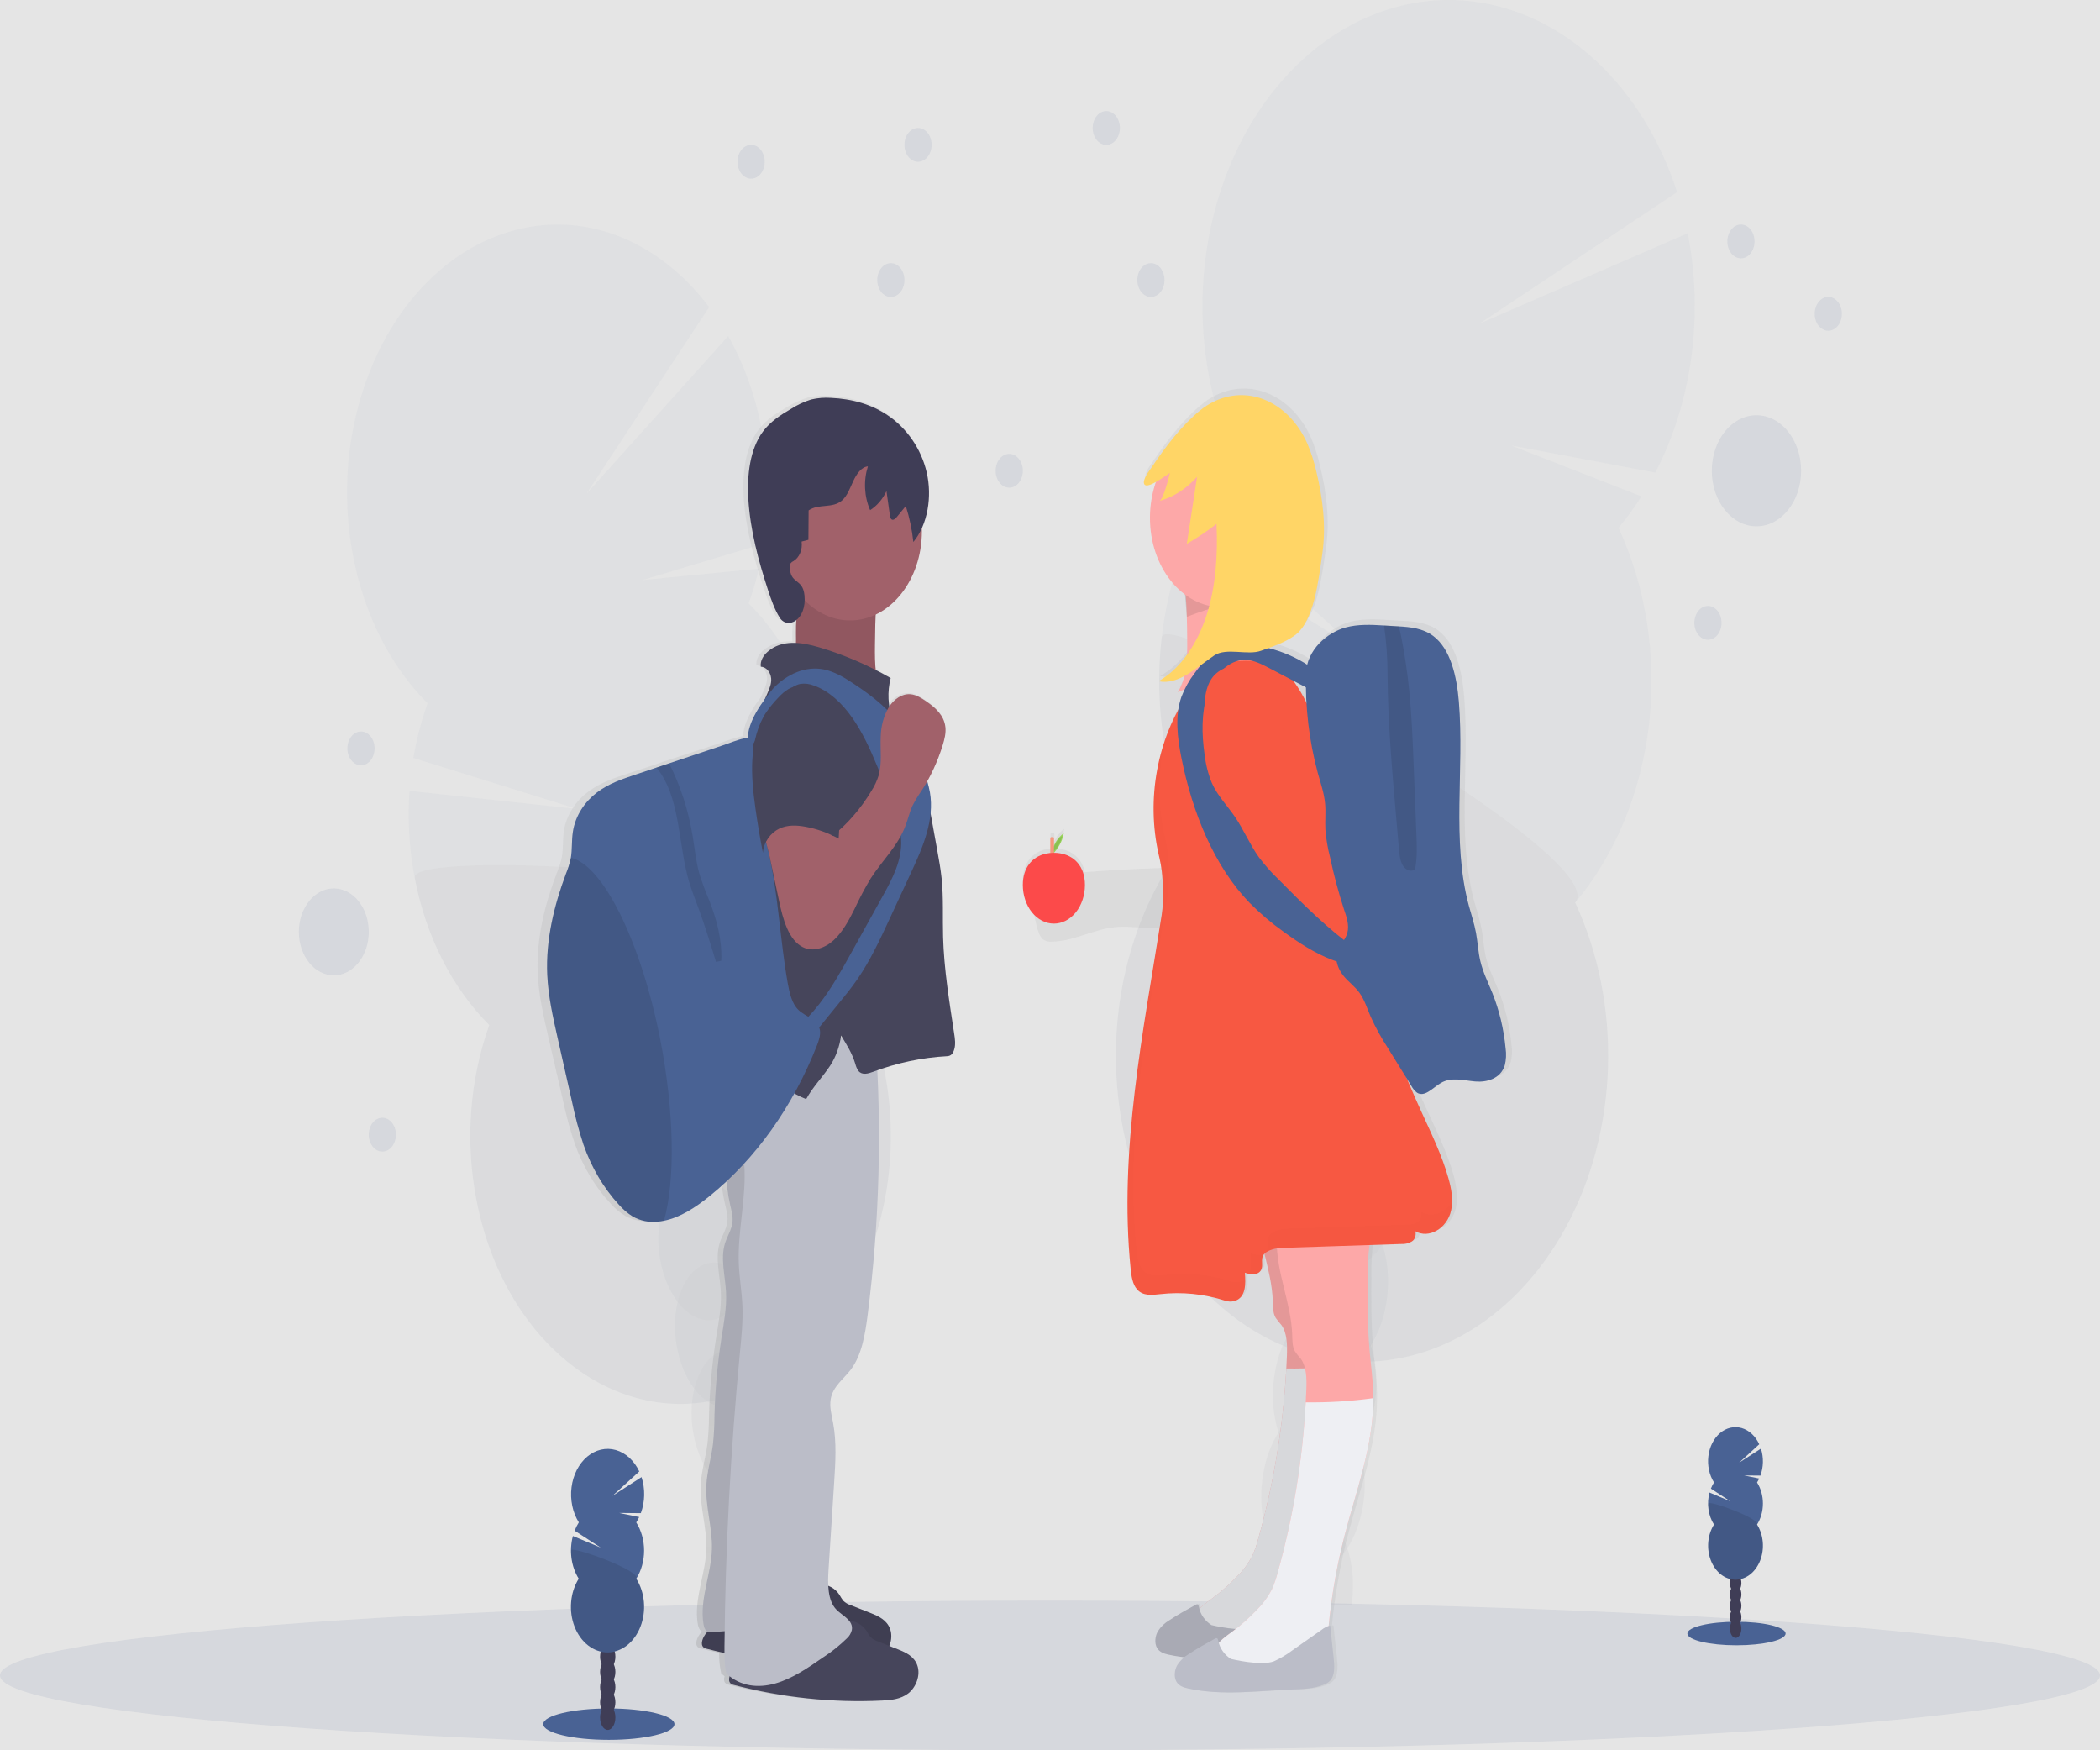 <svg width="180" height="150" viewBox="0 0 180 150" fill="none" xmlns="http://www.w3.org/2000/svg">
<rect width="180" height="150" fill="#E5E5E5"/>
<g opacity="0.2">
<path opacity="0.2" d="M62.31 137.88C62.4 138.341 62.52 138.792 62.669 139.229C64.981 138.099 67.319 137.017 69.683 135.981C69.663 135.859 69.643 135.73 69.618 135.604C69.38 134.303 68.871 133.101 68.144 132.12C67.199 130.879 65.981 130.279 64.797 130.645C63.612 131.011 62.752 132.265 62.359 133.914C62.066 135.208 62.049 136.575 62.31 137.88V137.88Z" fill="#3F3D56"/>
<path opacity="0.2" d="M65.632 135.412C67.662 134.848 68.816 131.653 68.21 128.275C67.603 124.897 65.465 122.616 63.435 123.179C61.405 123.743 60.251 126.939 60.858 130.317C61.465 133.695 63.602 135.976 65.632 135.412Z" fill="#3F3D56"/>
<path opacity="0.2" d="M64.207 127.96C66.238 127.396 67.392 124.201 66.785 120.823C66.178 117.445 64.041 115.164 62.011 115.728C59.981 116.292 58.827 119.487 59.433 122.865C60.04 126.243 62.177 128.524 64.207 127.96Z" fill="#3F3D56"/>
<path opacity="0.2" d="M62.78 120.513C64.81 119.949 65.964 116.754 65.358 113.376C64.751 109.998 62.613 107.717 60.583 108.281C58.553 108.845 57.399 112.04 58.006 115.418C58.612 118.796 60.75 121.077 62.78 120.513Z" fill="#3F3D56"/>
<path opacity="0.2" d="M61.353 113.064C63.383 112.5 64.537 109.305 63.93 105.927C63.323 102.549 61.186 100.268 59.156 100.832C57.126 101.396 55.972 104.591 56.578 107.969C57.185 111.347 59.322 113.628 61.353 113.064Z" fill="#3F3D56"/>
<path opacity="0.2" d="M64.171 51.712C64.517 50.746 64.81 49.752 65.046 48.736L55.065 49.713L65.469 46.583C65.966 43.329 65.903 39.981 65.284 36.759C64.742 33.907 63.769 31.209 62.418 28.808L50.24 42.35L60.782 26.321C56.479 20.607 49.969 17.888 43.499 19.908C33.832 22.914 27.908 35.336 30.267 47.652C31.205 52.627 33.453 57.07 36.654 60.273C36.116 61.777 35.707 63.347 35.434 64.957L49.478 69.331L35.102 67.781C34.93 70.278 35.08 72.792 35.547 75.23C36.487 80.204 38.735 84.646 41.936 87.85C40.254 92.547 39.865 97.803 40.831 102.803C43.19 115.119 52.939 122.665 62.606 119.661C72.273 116.657 78.197 104.234 75.838 91.918C74.899 86.943 72.65 82.501 69.45 79.297C71.132 74.6 71.52 69.344 70.554 64.345C69.619 59.366 67.372 54.919 64.171 51.712Z" fill="#496294"/>
<path opacity="0.1" d="M35.551 75.221C36.49 80.196 38.739 84.638 41.939 87.842C40.257 92.539 39.869 97.795 40.834 102.794C43.193 115.111 52.942 122.657 62.609 119.652C72.276 116.648 78.2 104.226 75.841 91.91C74.902 86.935 72.653 82.493 69.453 79.289C71.073 74.766 35.072 72.724 35.551 75.221Z" fill="black"/>
</g>
<g opacity="0.2">
<path opacity="0.2" d="M107.175 135.606C107.114 136.145 107.09 136.689 107.103 137.232C110.004 137.29 112.915 137.412 115.837 137.597C115.857 137.454 115.877 137.309 115.894 137.162C116.082 135.645 115.941 134.093 115.486 132.666C114.884 130.841 113.761 129.536 112.355 129.283C110.95 129.031 109.579 129.892 108.589 131.427C107.827 132.638 107.338 134.081 107.175 135.606Z" fill="#3F3D56"/>
<path opacity="0.2" d="M116.903 128.494C117.356 124.574 115.771 121.047 113.363 120.617C110.955 120.186 108.635 123.015 108.182 126.935C107.729 130.855 109.314 134.382 111.722 134.813C114.13 135.243 116.45 132.414 116.903 128.494Z" fill="#3F3D56"/>
<path opacity="0.2" d="M117.905 119.818C118.358 115.898 116.773 112.371 114.365 111.94C111.957 111.51 109.638 114.339 109.185 118.259C108.731 122.179 110.316 125.706 112.725 126.137C115.133 126.567 117.452 123.738 117.905 119.818Z" fill="#3F3D56"/>
<path opacity="0.2" d="M118.907 111.144C119.36 107.224 117.775 103.697 115.367 103.266C112.959 102.836 110.64 105.665 110.187 109.585C109.733 113.505 111.318 117.032 113.727 117.462C116.135 117.893 118.454 115.064 118.907 111.144Z" fill="#3F3D56"/>
<path opacity="0.2" d="M119.911 102.468C120.364 98.548 118.779 95.021 116.371 94.591C113.963 94.16 111.644 96.989 111.19 100.909C110.737 104.829 112.322 108.356 114.73 108.787C117.139 109.217 119.458 106.388 119.911 102.468Z" fill="#3F3D56"/>
<path opacity="0.2" d="M138.726 45.232C139.432 44.394 140.089 43.495 140.693 42.542L129.509 38.172L141.884 40.5C143.444 37.496 144.494 34.128 144.972 30.602C145.449 27.076 145.343 23.466 144.66 19.992L126.8 27.739L143.749 16.463C142.669 13.12 141.048 10.089 138.985 7.559C136.923 5.029 134.464 3.054 131.761 1.758C129.058 0.462 126.169 -0.129 123.275 0.024C120.381 0.177 117.543 1.069 114.938 2.645C112.333 4.222 110.017 6.448 108.134 9.186C106.252 11.924 104.842 15.115 103.994 18.56C103.146 22.005 102.878 25.63 103.205 29.21C103.533 32.789 104.45 36.246 105.899 39.366C104.803 40.668 103.823 42.113 102.976 43.676L116.735 55.941L101.645 46.49C100.058 50.383 99.276 54.708 99.371 59.072C99.465 63.436 100.433 67.701 102.187 71.483C99.322 74.881 97.283 79.213 96.303 83.984C95.324 88.755 95.444 93.773 96.65 98.463C97.856 103.153 100.098 107.327 103.121 110.507C106.144 113.687 109.825 115.745 113.744 116.445C117.663 117.146 121.662 116.461 125.283 114.468C128.903 112.476 132 109.256 134.219 105.178C136.438 101.1 137.689 96.327 137.83 91.406C137.971 86.485 136.995 81.614 135.015 77.35C138.44 73.29 140.667 67.915 141.341 62.09C142.014 56.265 141.093 50.328 138.726 45.232V45.232Z" fill="#496294"/>
<path opacity="0.1" d="M99.574 54.625C98.894 60.45 99.815 66.39 102.187 71.483C99.322 74.881 97.283 79.213 96.303 83.984C95.324 88.755 95.444 93.773 96.65 98.463C97.856 103.153 100.098 107.327 103.121 110.507C106.144 113.687 109.825 115.745 113.744 116.445C117.663 117.146 121.662 116.461 125.283 114.468C128.903 112.476 132 109.256 134.219 105.178C136.438 101.1 137.689 96.327 137.83 91.406C137.971 86.485 136.995 81.614 135.015 77.35C138.325 73.43 99.912 51.71 99.574 54.625Z" fill="black"/>
</g>
<path opacity="0.1" d="M90 150C139.706 150 180 147.128 180 143.586C180 140.044 139.706 137.172 90 137.172C40.294 137.172 0 140.044 0 143.586C0 147.128 40.294 150 90 150Z" fill="#496294"/>
<path d="M148.841 141.002C151.166 141.002 153.05 140.551 153.05 139.994C153.05 139.438 151.166 138.987 148.841 138.987C146.517 138.987 144.632 139.438 144.632 139.994C144.632 140.551 146.517 141.002 148.841 141.002Z" fill="#496294"/>
<path d="M148.771 140.367C149.042 140.367 149.262 140.009 149.262 139.568C149.262 139.127 149.042 138.77 148.771 138.77C148.5 138.77 148.28 139.127 148.28 139.568C148.28 140.009 148.5 140.367 148.771 140.367Z" fill="#3F3D56"/>
<path d="M148.771 139.39C149.042 139.39 149.262 139.033 149.262 138.592C149.262 138.151 149.042 137.793 148.771 137.793C148.5 137.793 148.28 138.151 148.28 138.592C148.28 139.033 148.5 139.39 148.771 139.39Z" fill="#3F3D56"/>
<path d="M148.771 138.416C149.042 138.416 149.262 138.058 149.262 137.617C149.262 137.176 149.042 136.819 148.771 136.819C148.5 136.819 148.28 137.176 148.28 137.617C148.28 138.058 148.5 138.416 148.771 138.416Z" fill="#3F3D56"/>
<path d="M148.771 137.441C149.042 137.441 149.262 137.084 149.262 136.643C149.262 136.202 149.042 135.844 148.771 135.844C148.5 135.844 148.28 136.202 148.28 136.643C148.28 137.084 148.5 137.441 148.771 137.441Z" fill="#3F3D56"/>
<path d="M148.771 136.465C149.042 136.465 149.262 136.107 149.262 135.666C149.262 135.225 149.042 134.868 148.771 134.868C148.5 134.868 148.28 135.225 148.28 135.666C148.28 136.107 148.5 136.465 148.771 136.465Z" fill="#3F3D56"/>
<path d="M148.771 135.49C149.042 135.49 149.262 135.133 149.262 134.692C149.262 134.251 149.042 133.893 148.771 133.893C148.5 133.893 148.28 134.251 148.28 134.692C148.28 135.133 148.5 135.49 148.771 135.49Z" fill="#3F3D56"/>
<path d="M148.771 134.516C149.042 134.516 149.262 134.158 149.262 133.717C149.262 133.276 149.042 132.919 148.771 132.919C148.5 132.919 148.28 133.276 148.28 133.717C148.28 134.158 148.5 134.516 148.771 134.516Z" fill="#3F3D56"/>
<path d="M150.604 127.045C150.672 126.939 150.733 126.827 150.787 126.71L149.5 126.447L150.892 126.459C151.026 126.098 151.098 125.706 151.106 125.308C151.114 124.911 151.056 124.515 150.937 124.146L149.069 125.352L150.792 123.776C150.632 123.427 150.415 123.123 150.155 122.883C149.895 122.644 149.599 122.473 149.284 122.382C148.969 122.292 148.642 122.283 148.324 122.357C148.006 122.43 147.704 122.585 147.437 122.81C147.169 123.036 146.942 123.328 146.769 123.668C146.596 124.008 146.482 124.388 146.433 124.786C146.384 125.183 146.401 125.589 146.484 125.978C146.567 126.367 146.714 126.73 146.915 127.045C146.811 127.21 146.721 127.388 146.647 127.577L148.31 128.657L146.529 127.912C146.404 128.373 146.374 128.865 146.441 129.344C146.509 129.824 146.671 130.274 146.915 130.655C146.642 131.086 146.473 131.603 146.426 132.148C146.379 132.692 146.456 133.243 146.648 133.735C146.841 134.228 147.141 134.644 147.514 134.935C147.887 135.225 148.319 135.379 148.76 135.379C149.2 135.379 149.632 135.225 150.005 134.935C150.378 134.644 150.679 134.228 150.871 133.735C151.063 133.243 151.14 132.692 151.093 132.148C151.046 131.603 150.877 131.086 150.604 130.655C150.93 130.141 151.107 129.505 151.107 128.851C151.107 128.197 150.93 127.561 150.604 127.047V127.045Z" fill="#496294"/>
<path opacity="0.1" d="M146.412 128.849C146.411 129.503 146.586 130.139 146.911 130.653C146.639 131.084 146.469 131.601 146.422 132.146C146.375 132.69 146.452 133.241 146.645 133.733C146.837 134.226 147.137 134.642 147.511 134.932C147.884 135.223 148.316 135.377 148.756 135.377C149.197 135.377 149.628 135.223 150.002 134.932C150.375 134.642 150.675 134.226 150.868 133.733C151.06 133.241 151.137 132.69 151.09 132.146C151.043 131.601 150.873 131.084 150.601 130.653C150.919 130.157 146.412 128.522 146.412 128.849Z" fill="black"/>
<path d="M52.187 149.106C55.292 149.106 57.81 148.504 57.81 147.761C57.81 147.019 55.292 146.417 52.187 146.417C49.081 146.417 46.564 147.019 46.564 147.761C46.564 148.504 49.081 149.106 52.187 149.106Z" fill="#496294"/>
<path d="M52.092 148.256C52.454 148.256 52.747 147.779 52.747 147.19C52.747 146.602 52.454 146.125 52.092 146.125C51.73 146.125 51.436 146.602 51.436 147.19C51.436 147.779 51.73 148.256 52.092 148.256Z" fill="#3F3D56"/>
<path d="M52.092 146.952C52.454 146.952 52.747 146.475 52.747 145.887C52.747 145.298 52.454 144.821 52.092 144.821C51.73 144.821 51.436 145.298 51.436 145.887C51.436 146.475 51.73 146.952 52.092 146.952Z" fill="#3F3D56"/>
<path d="M52.092 145.649C52.454 145.649 52.747 145.172 52.747 144.583C52.747 143.995 52.454 143.518 52.092 143.518C51.73 143.518 51.436 143.995 51.436 144.583C51.436 145.172 51.73 145.649 52.092 145.649Z" fill="#3F3D56"/>
<path d="M52.092 144.348C52.454 144.348 52.747 143.871 52.747 143.282C52.747 142.694 52.454 142.217 52.092 142.217C51.73 142.217 51.436 142.694 51.436 143.282C51.436 143.871 51.73 144.348 52.092 144.348Z" fill="#3F3D56"/>
<path d="M52.092 143.044C52.454 143.044 52.747 142.567 52.747 141.979C52.747 141.39 52.454 140.913 52.092 140.913C51.73 140.913 51.436 141.39 51.436 141.979C51.436 142.567 51.73 143.044 52.092 143.044Z" fill="#3F3D56"/>
<path d="M52.092 141.741C52.454 141.741 52.747 141.264 52.747 140.675C52.747 140.087 52.454 139.61 52.092 139.61C51.73 139.61 51.436 140.087 51.436 140.675C51.436 141.264 51.73 141.741 52.092 141.741Z" fill="#3F3D56"/>
<path d="M52.092 140.439C52.454 140.439 52.747 139.962 52.747 139.374C52.747 138.785 52.454 138.308 52.092 138.308C51.73 138.308 51.436 138.785 51.436 139.374C51.436 139.962 51.73 140.439 52.092 140.439Z" fill="#3F3D56"/>
<path d="M54.544 130.459C54.633 130.316 54.714 130.167 54.787 130.012L53.068 129.66L54.928 129.679C55.107 129.196 55.205 128.672 55.215 128.141C55.225 127.609 55.148 127.081 54.988 126.588L52.493 128.197L54.794 126.103C54.577 125.642 54.286 125.241 53.94 124.925C53.594 124.609 53.199 124.385 52.78 124.267C52.361 124.148 51.928 124.138 51.505 124.237C51.083 124.336 50.682 124.542 50.326 124.841C49.971 125.141 49.669 125.528 49.438 125.979C49.208 126.43 49.055 126.935 48.988 127.463C48.921 127.99 48.942 128.529 49.05 129.047C49.157 129.564 49.349 130.048 49.613 130.469C49.474 130.69 49.354 130.928 49.255 131.181L51.49 132.629L49.107 131.636C48.94 132.25 48.898 132.906 48.985 133.545C49.072 134.185 49.286 134.787 49.606 135.298C49.243 135.873 49.017 136.564 48.954 137.292C48.891 138.019 48.994 138.754 49.251 139.413C49.509 140.071 49.909 140.626 50.408 141.014C50.907 141.402 51.483 141.608 52.072 141.608C52.66 141.608 53.237 141.402 53.736 141.014C54.234 140.626 54.635 140.071 54.892 139.413C55.15 138.754 55.253 138.019 55.19 137.292C55.127 136.564 54.901 135.873 54.537 135.298C54.972 134.61 55.208 133.761 55.208 132.887C55.208 132.012 54.972 131.163 54.537 130.475L54.544 130.459Z" fill="#496294"/>
<path opacity="0.1" d="M48.943 132.869C48.941 133.743 49.175 134.593 49.608 135.281C49.245 135.857 49.018 136.548 48.956 137.275C48.893 138.003 48.996 138.738 49.253 139.396C49.51 140.054 49.911 140.609 50.41 140.997C50.909 141.386 51.485 141.591 52.074 141.591C52.662 141.591 53.239 141.386 53.737 140.997C54.236 140.609 54.637 140.054 54.894 139.396C55.151 138.738 55.254 138.003 55.191 137.275C55.129 136.548 54.903 135.857 54.539 135.281C54.963 134.617 48.943 132.432 48.943 132.869Z" fill="black"/>
<path d="M81.792 88.537C81.368 85.777 80.894 83.011 80.815 80.204C80.769 78.548 80.862 76.864 80.691 75.213C80.606 74.402 80.458 73.606 80.311 72.809L79.722 69.621C79.789 69.01 79.77 68.389 79.666 67.785C79.607 67.468 79.528 67.156 79.431 66.852C79.981 65.89 80.434 64.848 80.78 63.749C80.937 63.252 81.072 62.725 81.01 62.199C80.89 61.192 80.105 60.528 79.375 60.031C78.932 59.731 78.466 59.441 77.961 59.394C77.607 59.376 77.255 59.46 76.932 59.64C76.608 59.819 76.323 60.089 76.097 60.428C75.975 59.613 76.016 58.772 76.217 57.981C75.783 57.739 75.346 57.511 74.905 57.29C74.841 56.575 74.819 55.855 74.838 55.136C74.848 54.273 74.86 53.402 74.9 52.537C76.083 52 77.105 51.026 77.83 49.745C78.555 48.465 78.948 46.939 78.956 45.372C78.956 45.283 78.956 45.197 78.956 45.11C79.278 44.389 79.482 43.595 79.555 42.776C79.629 41.956 79.571 41.126 79.385 40.334C78.897 38.266 77.623 36.561 76.087 35.508C74.552 34.455 72.772 34.01 71.01 33.931C70.419 33.888 69.826 33.935 69.243 34.07C68.62 34.26 68.016 34.538 67.443 34.897C66.563 35.402 65.677 35.955 65.018 36.825C63.875 38.342 63.619 40.57 63.744 42.619C63.91 45.308 64.632 47.911 65.467 50.414C65.745 51.242 66.041 52.082 66.499 52.788C66.853 53.332 67.468 53.365 67.957 52.984C67.919 53.645 67.906 54.308 67.921 54.97C67.018 54.931 66.138 55.115 65.412 55.748C65.079 56.044 64.763 56.51 64.837 57.01C65.059 57.018 65.272 57.122 65.438 57.306C65.604 57.49 65.713 57.74 65.745 58.014C65.781 58.455 65.603 58.874 65.43 59.255C65.356 59.425 65.281 59.597 65.204 59.766C64.489 60.718 63.755 61.91 63.69 63.091C63.574 63.105 63.458 63.126 63.343 63.155C62.694 63.304 62.048 63.579 61.411 63.786L56.8 65.297L55.66 65.69L53.83 66.29C52.666 66.67 51.48 67.061 50.447 67.827C49.413 68.592 48.537 69.794 48.329 71.243C48.226 71.963 48.289 72.712 48.163 73.425C48.163 73.459 48.153 73.49 48.146 73.521C48.04 73.972 47.898 74.41 47.722 74.826C46.688 77.534 45.953 80.487 46.091 83.468C46.176 85.299 46.59 87.085 46.993 88.848C47.416 90.65 47.833 92.453 48.244 94.256C48.515 95.546 48.859 96.812 49.274 98.042C49.984 100.013 51.036 101.764 52.356 103.167C52.727 103.58 53.141 103.928 53.587 104.201C54.268 104.567 55.011 104.717 55.75 104.638C55.95 104.621 56.146 104.594 56.341 104.555C57.77 104.274 59.102 103.417 60.325 102.453C60.836 102.05 61.335 101.626 61.822 101.181C61.884 101.876 61.995 102.563 62.155 103.233C62.263 103.694 62.396 104.168 62.353 104.646C62.293 105.312 61.904 105.859 61.702 106.483C61.275 107.803 61.714 109.274 61.786 110.69C61.854 112.016 61.594 113.332 61.386 114.637C61.039 116.814 60.834 119.023 60.773 121.241C60.771 122.081 60.726 122.92 60.639 123.753C60.485 124.928 60.122 126.062 60.059 127.25C59.962 129.099 60.604 130.91 60.546 132.761C60.478 134.936 59.452 137.048 59.809 139.175C59.854 139.442 59.976 139.75 60.172 139.819L60.075 139.928C59.781 140.268 59.495 140.894 59.829 141.17C59.906 141.227 59.992 141.263 60.08 141.277C60.598 141.412 61.118 141.534 61.639 141.648C61.628 142.246 61.688 142.843 61.819 143.419C61.914 143.503 62.01 143.58 62.107 143.652C62.033 143.897 62.038 144.132 62.212 144.273C62.288 144.33 62.374 144.367 62.463 144.381C66.748 145.48 71.124 145.932 75.497 145.726C76.279 145.688 77.096 145.618 77.763 145.121C78.43 144.625 78.881 143.568 78.563 142.697C78.282 141.927 77.546 141.594 76.886 141.337L76.111 141.039C76.21 140.82 76.268 140.576 76.28 140.325C76.292 140.074 76.258 139.823 76.181 139.591C75.899 138.821 75.164 138.488 74.504 138.232L72.719 137.543C72.484 137.474 72.263 137.345 72.07 137.164C71.942 137.006 71.824 136.836 71.717 136.655C71.46 136.289 71.121 136.025 70.744 135.896C70.724 135.425 70.732 134.954 70.769 134.485L71.268 126.993C71.379 125.297 71.489 123.567 71.171 121.91C71.043 121.237 70.839 120.548 70.964 119.874C71.158 118.773 72.09 118.161 72.725 117.343C73.684 116.102 73.981 114.337 74.201 112.657C75.11 105.724 75.396 98.687 75.053 91.676C77.05 90.976 79.105 90.565 81.178 90.451C81.531 90.432 81.704 90.225 81.814 89.816C81.923 89.406 81.857 88.961 81.792 88.537ZM71.835 88.903C71.847 88.831 71.86 88.759 71.87 88.686L72.008 88.906L71.835 88.903Z" fill="url(#paint0_linear)"/>
<path d="M68.591 50.928C68.548 51.648 68.343 52.339 68.269 53.057C68.184 53.847 68.259 54.652 68.217 55.448C68.175 56.245 67.991 57.083 67.503 57.602C70.336 57.907 73.127 58.658 75.808 59.837C74.998 58.595 74.976 56.861 74.996 55.268C75.023 52.912 75.056 50.51 75.675 48.285C73.829 47.772 71.918 47.741 70.062 48.194C69.659 48.294 68.44 48.232 68.259 48.699C68.127 49.043 68.621 50.406 68.591 50.928Z" fill="#A1616A"/>
<path opacity="0.1" d="M68.591 50.928C68.548 51.648 68.343 52.339 68.269 53.057C68.184 53.847 68.259 54.652 68.217 55.448C68.175 56.245 67.991 57.083 67.503 57.602C70.336 57.907 73.127 58.658 75.808 59.837C74.998 58.595 74.976 56.861 74.996 55.268C75.023 52.912 75.056 50.51 75.675 48.285C73.829 47.772 71.918 47.741 70.062 48.194C69.659 48.294 68.44 48.232 68.259 48.699C68.127 49.043 68.621 50.406 68.591 50.928Z" fill="black"/>
<path d="M71.945 136.666C72.045 136.849 72.156 137.023 72.278 137.185C72.465 137.365 72.681 137.494 72.912 137.563L74.655 138.252C75.302 138.509 76.021 138.84 76.295 139.61C76.605 140.479 76.164 141.536 75.512 142.03C74.86 142.525 74.061 142.597 73.298 142.634C69.022 142.839 64.743 142.388 60.556 141.292C60.47 141.276 60.387 141.24 60.312 141.184C59.979 140.905 60.263 140.28 60.551 139.943C61.674 138.619 62.895 137.23 64.424 136.924C65.228 136.761 66.034 136.827 66.833 136.589C67.407 136.417 67.949 136.121 68.521 135.946C69.588 135.621 71.183 135.505 71.945 136.666Z" fill="#46455B"/>
<path opacity="0.1" d="M71.945 136.666C72.045 136.849 72.156 137.023 72.278 137.185C72.465 137.365 72.681 137.494 72.912 137.563L74.655 138.252C75.302 138.509 76.021 138.84 76.295 139.61C76.605 140.479 76.164 141.536 75.512 142.03C74.86 142.525 74.061 142.597 73.298 142.634C69.022 142.839 64.743 142.388 60.556 141.292C60.47 141.276 60.387 141.24 60.312 141.184C59.979 140.905 60.263 140.28 60.551 139.943C61.674 138.619 62.895 137.23 64.424 136.924C65.228 136.761 66.034 136.827 66.833 136.589C67.407 136.417 67.949 136.121 68.521 135.946C69.588 135.621 71.183 135.505 71.945 136.666Z" fill="black"/>
<path d="M63.191 89.87C62.331 92.693 62.278 95.799 63.042 98.665C62.461 98.586 62.21 99.563 62.225 100.291C62.245 101.305 62.369 102.311 62.592 103.287C62.699 103.75 62.829 104.222 62.787 104.698C62.727 105.364 62.348 105.91 62.15 106.533C61.734 107.851 62.162 109.32 62.233 110.733C62.3 112.059 62.045 113.373 61.84 114.677C61.502 116.851 61.301 119.056 61.242 121.27C61.24 122.11 61.197 122.948 61.11 123.78C60.96 124.955 60.611 126.087 60.545 127.272C60.45 129.118 61.077 130.928 61.02 132.778C60.954 134.948 59.949 137.059 60.3 139.192C60.35 139.492 60.485 139.846 60.733 139.85C63.241 139.889 65.585 139.022 68.067 139.475C68.32 132.333 68.566 125.158 69.698 118.146C70.696 111.904 72.388 105.732 72.23 99.368C72.138 95.729 71.443 92.16 71.02 88.556C68.368 87.823 65.593 88.289 63.191 89.87V89.87Z" fill="#BBBDC8"/>
<path opacity="0.1" d="M63.191 89.87C62.331 92.693 62.278 95.799 63.042 98.665C62.461 98.586 62.21 99.563 62.225 100.291C62.245 101.305 62.369 102.311 62.592 103.287C62.699 103.75 62.829 104.222 62.787 104.698C62.727 105.364 62.348 105.91 62.15 106.533C61.734 107.851 62.162 109.32 62.233 110.733C62.3 112.059 62.045 113.373 61.84 114.677C61.502 116.851 61.301 119.056 61.242 121.27C61.24 122.11 61.197 122.948 61.11 123.78C60.96 124.955 60.611 126.087 60.545 127.272C60.45 129.118 61.077 130.928 61.02 132.778C60.954 134.948 59.949 137.059 60.3 139.192C60.35 139.492 60.485 139.846 60.733 139.85C63.241 139.889 65.585 139.022 68.067 139.475C68.32 132.333 68.566 125.158 69.698 118.146C70.696 111.904 72.388 105.732 72.23 99.368C72.138 95.729 71.443 92.16 71.02 88.556C68.368 87.823 65.593 88.289 63.191 89.87V89.87Z" fill="black"/>
<path d="M74.274 139.769C74.374 139.952 74.485 140.126 74.607 140.288C74.794 140.469 75.01 140.598 75.241 140.667L76.984 141.356C77.631 141.612 78.35 141.943 78.624 142.713C78.934 143.582 78.493 144.639 77.841 145.134C77.189 145.628 76.39 145.701 75.627 145.738C71.351 145.943 67.072 145.492 62.885 144.395C62.799 144.38 62.716 144.343 62.641 144.288C62.308 144.008 62.592 143.383 62.88 143.046C64.003 141.722 65.224 140.334 66.753 140.028C67.557 139.864 68.363 139.93 69.162 139.692C69.736 139.521 70.278 139.225 70.85 139.049C71.917 138.724 73.512 138.608 74.274 139.769Z" fill="#46455B"/>
<path d="M64.056 90.075C63.414 91.109 63.225 92.475 63.311 93.77C63.398 95.065 63.749 96.308 64.093 97.535C63.636 98.059 63.73 98.961 63.79 99.73C64.008 102.59 63.21 105.443 63.326 108.31C63.374 109.517 63.586 110.706 63.636 111.912C63.69 113.23 63.556 114.548 63.429 115.858C62.622 124.242 62.177 132.674 62.098 141.118C62.098 141.896 62.088 142.686 62.265 143.431C63.474 144.538 64.993 144.687 66.457 144.273C67.921 143.859 69.257 142.937 70.569 142.026C71.288 141.563 71.97 141.016 72.606 140.392C72.8 140.221 72.944 139.975 73.015 139.692C73.154 138.865 72.23 138.49 71.699 137.954C70.927 137.174 70.939 135.73 71.019 134.497L71.501 127.016C71.611 125.321 71.717 123.594 71.408 121.939C71.281 121.268 71.087 120.579 71.203 119.905C71.393 118.808 72.304 118.196 72.925 117.379C73.863 116.137 74.153 114.377 74.369 112.701C75.388 104.75 75.605 96.672 75.014 88.655C73.792 89.183 72.343 88.895 71.053 89.019C69.764 89.144 68.483 89.679 67.177 89.723C66.089 89.754 64.725 89.007 64.056 90.075Z" fill="#BBBDC8"/>
<path d="M72.865 53.172C76.264 53.172 79.02 49.745 79.02 45.517C79.02 41.289 76.264 37.862 72.865 37.862C69.466 37.862 66.71 41.289 66.71 45.517C66.71 49.745 69.466 53.172 72.865 53.172Z" fill="#A1616A"/>
<path d="M76.344 58.109C74.371 56.982 72.315 56.099 70.203 55.473C68.716 55.032 67.018 54.768 65.775 55.874C65.442 56.17 65.141 56.636 65.213 57.136C65.432 57.146 65.641 57.251 65.804 57.435C65.966 57.618 66.071 57.867 66.099 58.138C66.136 58.577 65.963 58.996 65.793 59.379L64.358 62.69C64.082 63.286 63.846 63.909 63.651 64.552C63.361 65.603 63.298 66.728 63.236 67.837L63.07 70.841C62.967 72.734 62.862 74.636 63 76.525C63.103 77.95 63.343 79.382 63.18 80.799C63.048 81.939 62.661 83.009 62.443 84.13C62.033 86.241 62.22 88.554 61.426 90.49C61.748 90.305 62.112 90.264 62.456 90.374C64.865 90.927 66.76 93.292 69.099 94.196C69.689 93.124 70.49 92.334 71.15 91.337C71.641 90.589 71.966 89.695 72.093 88.742C72.592 89.57 73.016 90.215 73.314 91.175C73.367 91.398 73.458 91.605 73.58 91.781C73.895 92.162 74.412 92.015 74.833 91.856C76.897 91.082 79.03 90.632 81.183 90.517C81.529 90.499 81.697 90.292 81.805 89.882C81.913 89.472 81.853 89.03 81.788 88.608C81.374 85.85 80.912 83.088 80.835 80.284C80.789 78.629 80.88 76.951 80.712 75.3C80.629 74.491 80.484 73.695 80.341 72.9L79.153 66.335C79.087 65.969 78.771 65.729 78.636 65.392C78.09 64.018 77.047 63.025 76.508 61.647C76.101 60.534 76.042 59.273 76.344 58.109V58.109Z" fill="#46455B"/>
<path d="M67.708 48.581C67.701 48.474 67.721 48.367 67.766 48.275C67.832 48.189 67.915 48.126 68.006 48.091C68.254 47.944 68.457 47.702 68.584 47.399C68.711 47.096 68.755 46.75 68.709 46.413L69.292 46.262L69.31 43.74C70.175 43.144 71.355 43.595 72.168 42.894C72.626 42.496 72.86 41.822 73.14 41.222C73.419 40.622 73.835 40.018 74.391 39.968C74.2 40.573 74.118 41.222 74.151 41.87C74.184 42.518 74.331 43.15 74.582 43.719C75.164 43.353 75.651 42.787 75.984 42.089L76.274 44.158C76.28 44.285 76.323 44.406 76.397 44.495C76.548 44.634 76.753 44.46 76.886 44.288L77.64 43.368C77.957 44.357 78.174 45.392 78.287 46.448C79.524 44.955 79.909 42.554 79.433 40.494C78.957 38.433 77.711 36.726 76.21 35.673C74.71 34.62 72.97 34.177 71.248 34.099C70.67 34.056 70.09 34.103 69.521 34.237C68.911 34.428 68.32 34.706 67.761 35.065C66.901 35.568 66.033 36.12 65.391 36.989C64.273 38.503 64.021 40.73 64.144 42.782C64.311 45.472 65.013 48.068 65.83 50.568C66.101 51.395 66.39 52.233 66.838 52.939C67.512 54 69.167 53.119 68.956 51.021C68.809 49.523 67.708 50.1 67.708 48.581Z" fill="#3F3D56"/>
<path d="M70.037 89.566C67.961 94.841 64.773 99.317 60.812 102.517C59.616 103.479 58.317 104.336 56.918 104.617C56.727 104.657 56.535 104.683 56.341 104.7C55.619 104.774 54.894 104.621 54.233 104.255C53.795 103.981 53.39 103.633 53.029 103.221C51.734 101.811 50.705 100.064 50.016 98.104C49.611 96.874 49.274 95.61 49.009 94.322C48.601 92.521 48.194 90.719 47.788 88.916C47.391 87.153 46.99 85.37 46.907 83.537C46.772 80.559 47.49 77.611 48.5 74.907C48.672 74.49 48.811 74.054 48.914 73.603C48.914 73.572 48.926 73.541 48.931 73.508C49.051 72.794 48.989 72.048 49.097 71.328C49.3 69.879 50.159 68.679 51.167 67.916C52.175 67.152 53.33 66.761 54.476 66.381L56.261 65.783L57.369 65.412L61.875 63.904C62.499 63.697 63.13 63.422 63.764 63.283C64.471 63.118 64.466 63.205 64.52 64.066C64.622 65.626 64.589 67.159 64.853 68.704C65.104 70.179 65.547 71.601 65.88 73.049C66.72 76.705 66.859 80.553 67.522 84.267C67.673 85.113 67.883 86.015 68.43 86.543C69.057 87.163 70.114 87.317 70.28 88.289C70.341 88.721 70.187 89.164 70.037 89.566Z" fill="#496294"/>
<path opacity="0.1" d="M56.918 104.609C56.727 104.648 56.535 104.675 56.341 104.692C55.62 104.769 54.895 104.618 54.233 104.255C53.795 103.981 53.39 103.633 53.029 103.221C51.734 101.811 50.705 100.064 50.016 98.104C49.611 96.874 49.274 95.61 49.009 94.322C48.601 92.521 48.194 90.719 47.788 88.916C47.391 87.153 46.99 85.37 46.907 83.537C46.772 80.559 47.49 77.611 48.5 74.907C48.672 74.49 48.811 74.054 48.914 73.603C48.914 73.572 48.926 73.541 48.931 73.508C51.646 74.102 54.903 80.561 56.584 89.025C57.821 95.355 57.874 101.183 56.918 104.609Z" fill="black"/>
<path opacity="0.1" d="M61.825 82.339L61.371 82.436C60.904 80.909 60.438 79.38 59.891 77.894C59.606 77.119 59.298 76.353 59.059 75.552C58.161 72.478 58.314 68.83 56.648 66.298C56.53 66.11 56.394 65.939 56.244 65.789L57.352 65.419C58.322 67.326 59.007 69.437 59.372 71.648C59.551 72.728 59.653 73.833 59.946 74.872C60.195 75.66 60.48 76.429 60.799 77.177C61.431 78.788 61.907 80.549 61.825 82.339Z" fill="black"/>
<path d="M66.247 59.028C67.443 57.753 69.075 57.054 70.624 57.372C71.536 57.557 72.383 58.068 73.2 58.614C74.791 59.665 76.36 60.875 77.508 62.603C78.196 63.692 78.768 64.889 79.208 66.161C79.424 66.718 79.592 67.301 79.707 67.901C80.113 70.239 79.117 72.563 78.157 74.636L76.31 78.621C75.462 80.452 74.607 82.295 73.502 83.903C72.993 84.644 72.434 85.328 71.877 86.013L69.43 89.017C69.386 89.082 69.328 89.13 69.263 89.156C69.21 89.159 69.157 89.148 69.107 89.124C69.057 89.099 69.012 89.061 68.976 89.013L68.167 88.212C68.912 87.573 69.604 86.843 70.233 86.034C71.291 84.672 72.161 83.106 73.026 81.546L75.718 76.692C76.505 75.271 77.327 73.707 77.239 71.986C77.197 71.158 76.948 70.38 76.686 69.621C76.224 68.27 75.721 66.941 75.179 65.634C74.57 64.167 73.905 62.719 73.028 61.479C72.151 60.24 71.043 59.203 69.767 58.755C69.387 58.6 68.984 58.552 68.586 58.614C67.711 58.794 67.089 59.729 66.535 60.598L64.848 63.288C64.464 63.898 64.111 64.606 64.088 63.447C64.048 61.794 65.392 60.091 66.247 59.028Z" fill="#496294"/>
<path d="M66.77 77.172C67.102 78.766 67.593 80.574 68.826 81.178C69.699 81.606 70.722 81.259 71.478 80.557C72.233 79.856 72.769 78.867 73.261 77.868C73.678 76.97 74.137 76.103 74.637 75.273C75.623 73.734 76.966 72.513 77.631 70.721C77.828 70.188 77.964 69.617 78.187 69.103C78.425 68.63 78.694 68.183 78.992 67.765C79.758 66.585 80.37 65.262 80.807 63.846C80.96 63.352 81.091 62.822 81.032 62.299C80.913 61.291 80.147 60.629 79.433 60.135C78.999 59.834 78.544 59.543 78.05 59.497C77.328 59.427 76.618 59.911 76.174 60.621C75.746 61.355 75.507 62.233 75.489 63.139C75.439 64.241 75.612 65.388 75.322 66.43C75.169 66.917 74.958 67.372 74.695 67.779C73.76 69.334 72.604 70.662 71.283 71.696C71.247 70.913 71.11 70.143 70.879 69.414C70.752 69.012 68.274 69.414 67.951 69.48C67.312 69.596 66.074 69.687 65.672 70.444C65.269 71.201 65.768 72.474 65.931 73.237L66.77 77.172Z" fill="#A1616A"/>
<path d="M66.71 59.787C66.342 60.165 65.999 60.58 65.685 61.028C64.946 62.135 64.585 63.575 64.492 65.009C64.399 66.443 64.557 67.883 64.755 69.3C64.935 70.572 65.147 71.835 65.392 73.088C65.46 72.143 66.076 71.361 66.79 71.019C67.503 70.678 68.287 70.715 69.047 70.854C70.026 71.034 70.98 71.377 71.885 71.874L72.236 65.756C72.31 64.93 72.306 64.097 72.225 63.273C72.114 62.508 71.874 61.782 71.52 61.141C71.166 60.501 70.706 59.962 70.172 59.559C68.838 58.55 67.908 58.486 66.71 59.787Z" fill="#46455B"/>
<path d="M129.557 89.557C129.399 87.897 129.01 86.283 128.409 84.788C128.041 83.878 127.594 83.007 127.362 82.032C127.174 81.24 127.138 80.406 126.988 79.601C126.838 78.796 126.574 78.027 126.361 77.241C124.855 71.654 125.987 65.543 125.501 59.688C125.32 57.528 124.787 55.159 123.282 54.033C122.387 53.365 121.312 53.261 120.259 53.206L119.778 53.179L119.006 53.131C117.888 53.063 116.767 53.011 115.679 53.303C114.348 53.665 112.771 54.83 112.352 56.52C112.122 56.373 111.891 56.243 111.678 56.121C110.821 55.648 109.923 55.301 109.001 55.086C109.792 54.839 110.555 54.472 111.274 53.994C112.938 52.79 113.323 49.272 113.663 46.92C114.002 44.568 113.693 42.136 113.129 39.85C112.943 39.039 112.689 38.254 112.372 37.508C111.934 36.526 111.338 35.666 110.621 34.983C109.904 34.3 109.081 33.808 108.204 33.538C107.328 33.268 106.416 33.226 105.525 33.414C104.635 33.603 103.785 34.017 103.029 34.632C101.477 35.897 100.035 37.736 98.85 39.513C98.684 39.757 97.989 40.622 98.22 40.986C98.35 41.193 98.777 41.028 99.226 40.779C98.881 41.75 98.703 42.8 98.704 43.862C98.705 45.196 98.985 46.506 99.517 47.664C100.049 48.822 100.814 49.788 101.737 50.466L101.903 52.37V52.384C101.921 53.019 101.93 53.654 101.936 54.288C101.936 54.732 101.936 55.188 101.926 55.643C101.236 56.614 100.391 57.396 99.444 57.939C100.226 58.101 100.971 57.873 101.697 57.484C101.579 57.992 101.381 58.466 101.114 58.879C101.314 58.792 101.514 58.713 101.713 58.63C101.609 58.839 101.516 59.056 101.435 59.28C101.312 59.634 101.223 60.005 101.168 60.385C100.744 61.155 100.377 61.97 100.071 62.822V62.822C99.932 63.209 99.807 63.602 99.694 64.001V64.028C99.583 64.425 99.485 64.828 99.399 65.237C99.359 65.432 99.323 65.629 99.29 65.826C99.29 65.841 99.29 65.855 99.29 65.87C99.223 66.269 99.168 66.67 99.123 67.076C99.123 67.103 99.123 67.13 99.123 67.159C99.105 67.347 99.088 67.537 99.076 67.728C99.076 67.728 99.076 67.746 99.076 67.757C99.063 67.963 99.053 68.16 99.048 68.363C99.048 68.39 99.048 68.415 99.048 68.441C99.048 68.613 99.048 68.787 99.048 68.959V69.076C99.048 69.466 99.068 69.856 99.098 70.248C99.098 70.295 99.098 70.345 99.11 70.392C99.123 70.552 99.138 70.711 99.156 70.872C99.156 70.91 99.156 70.947 99.168 70.982C99.19 71.174 99.215 71.365 99.243 71.555C99.243 71.597 99.258 71.64 99.264 71.681C99.288 71.835 99.313 71.986 99.341 72.139L99.371 72.296C99.408 72.486 99.446 72.674 99.489 72.865C99.514 72.972 99.539 73.072 99.566 73.186C99.645 73.578 99.701 73.977 99.732 74.379L98.822 74.416C96.874 74.486 94.929 74.595 92.984 74.746C92.742 73.581 91.913 72.908 90.87 72.749C90.704 72.724 90.538 72.712 90.371 72.712V72.712C90.551 72.523 90.711 72.307 90.847 72.068C91.028 71.759 91.157 71.407 91.226 71.034C90.958 71.224 90.724 71.479 90.537 71.785C90.476 71.888 90.421 71.992 90.371 72.087V71.466C90.371 71.453 90.369 71.44 90.365 71.428C90.361 71.416 90.356 71.405 90.348 71.395C90.341 71.386 90.332 71.379 90.322 71.374C90.312 71.369 90.302 71.367 90.291 71.367H90.125C90.114 71.367 90.104 71.369 90.094 71.374C90.084 71.379 90.075 71.386 90.068 71.395C90.06 71.405 90.055 71.416 90.05 71.428C90.047 71.44 90.045 71.453 90.045 71.466V72.73H90.012H89.955C89.845 72.743 89.739 72.759 89.634 72.784C88.501 73.047 87.671 73.951 87.671 75.474C87.671 75.953 87.755 76.427 87.917 76.862C88.079 77.297 88.315 77.683 88.609 77.994C88.658 78.468 88.744 78.935 88.867 79.388C88.982 79.837 89.132 80.326 89.468 80.549C89.673 80.665 89.898 80.716 90.123 80.698C91.973 80.698 93.723 79.636 95.565 79.457C96.703 79.343 97.846 79.562 98.987 79.519C99.153 79.519 99.319 79.498 99.486 79.481C97.925 89.092 96.037 98.824 97.024 108.532C97.088 109.177 97.19 109.877 97.578 110.315C98.092 110.899 98.883 110.803 99.574 110.729C101.468 110.514 103.379 110.704 105.222 111.29C105.481 111.379 105.753 111.391 106.017 111.325C106.073 111.309 106.129 111.289 106.183 111.265L106.23 111.242C106.265 111.226 106.298 111.209 106.33 111.19L106.378 111.159L106.46 111.097C106.473 111.085 106.488 111.074 106.499 111.062C106.528 111.037 106.556 111.01 106.581 110.979L106.604 110.954C106.635 110.917 106.665 110.876 106.692 110.834L106.712 110.797C106.732 110.766 106.749 110.734 106.766 110.7C106.774 110.683 106.782 110.667 106.789 110.65C106.796 110.634 106.816 110.588 106.827 110.557C106.839 110.526 106.84 110.52 106.845 110.501C106.85 110.483 106.867 110.433 106.877 110.398C106.887 110.363 106.877 110.365 106.89 110.346C106.904 110.328 106.914 110.243 106.922 110.191V110.158C106.922 110.114 106.935 110.069 106.94 110.026C106.945 109.982 106.94 109.98 106.94 109.957C106.94 109.934 106.94 109.889 106.94 109.856V109.781C106.94 109.748 106.94 109.715 106.94 109.682V109.498C106.94 109.477 106.94 109.454 106.94 109.432C106.94 109.248 106.924 109.061 106.909 108.883C107.028 108.926 107.149 108.959 107.271 108.981V108.981C107.386 109.003 107.502 109.014 107.617 109.012H107.634C107.689 109.012 107.744 109.012 107.8 108.995C107.849 108.986 107.896 108.974 107.943 108.958H107.965C108.009 108.942 108.051 108.921 108.091 108.896L108.111 108.881C108.146 108.857 108.179 108.83 108.21 108.799L108.225 108.784C108.256 108.748 108.284 108.708 108.308 108.664L108.323 108.633C108.347 108.583 108.367 108.53 108.381 108.474C108.476 108.074 108.26 107.623 108.606 107.257C108.938 108.583 109.271 109.912 109.326 111.283C109.344 111.784 109.326 112.318 109.562 112.732C109.716 112.958 109.883 113.169 110.061 113.365C110.57 114.05 110.582 115.082 110.547 116.009C110.532 116.383 110.515 116.758 110.494 117.132C110.219 122.13 109.402 127.058 108.065 131.783C107.935 132.285 107.764 132.771 107.556 133.231C107.218 133.883 106.796 134.46 106.306 134.94C105.613 135.673 104.87 136.329 104.086 136.903C103.685 137.167 103.307 137.479 102.956 137.837C102.943 137.789 102.928 137.743 102.918 137.694C102.899 137.599 102.874 137.487 102.8 137.452C102.743 137.436 102.683 137.448 102.633 137.485C101.853 137.911 101.073 138.337 100.323 138.836C99.944 139.051 99.61 139.371 99.348 139.773C99.108 140.187 99.037 140.808 99.284 141.221C99.502 141.583 99.893 141.703 100.254 141.784C100.717 141.886 101.181 141.958 101.645 142.012C101.407 142.186 101.198 142.416 101.031 142.69C100.792 143.104 100.72 143.725 100.968 144.139C101.186 144.501 101.577 144.621 101.938 144.701C104.887 145.349 107.912 144.908 110.906 144.799C111.879 144.759 112.874 144.751 113.796 144.358C113.978 144.291 114.147 144.181 114.295 144.033C114.714 143.574 114.673 142.767 114.599 142.082L114.295 139.285C114.25 139.285 114.207 139.303 114.164 139.316C114.419 136.688 114.876 134.097 115.529 131.578C116.544 127.657 118.055 123.794 118.035 119.692C118.035 119.592 118.035 119.485 118.035 119.394C118.006 118.109 117.822 116.839 117.702 115.56C117.514 113.421 117.536 111.263 117.547 109.113C117.533 108.27 117.58 107.427 117.689 106.595C117.689 106.566 117.699 106.539 117.704 106.51L120.467 106.419C120.773 106.439 121.079 106.368 121.359 106.212C121.491 106.14 121.597 106.009 121.657 105.846C121.716 105.682 121.725 105.496 121.681 105.325C122.859 105.989 124.435 105.085 124.782 103.546C124.806 103.437 124.826 103.327 124.84 103.217C124.84 103.208 124.84 103.2 124.84 103.192C124.852 103.088 124.86 102.985 124.864 102.883C124.864 102.867 124.864 102.848 124.864 102.832C124.881 102.121 124.792 101.413 124.603 100.742C124.037 98.75 123.139 96.935 122.294 95.1C121.858 94.15 121.435 93.188 121.024 92.222L121.385 92.799C121.512 93.035 121.678 93.233 121.873 93.381C122.546 93.813 123.252 92.942 123.937 92.541C124.847 92.007 125.912 92.321 126.917 92.41C127.921 92.499 129.133 92.177 129.492 91.018C129.608 90.545 129.631 90.043 129.557 89.557V89.557ZM112.234 58.463C112.234 58.906 112.257 59.355 112.285 59.806C111.948 59.119 111.558 58.475 111.121 57.881L112.234 58.463Z" fill="url(#paint1_linear)"/>
<path d="M90.499 72.157C90.683 71.854 90.915 71.6 91.18 71.41C91.112 71.783 90.985 72.135 90.805 72.445C90.516 72.935 90.211 73.272 90.126 73.192C90.042 73.111 90.206 72.648 90.499 72.157Z" fill="#99D55C"/>
<path opacity="0.1" d="M90.536 72.195C90.67 71.969 90.84 71.78 91.035 71.638C90.984 71.914 90.89 72.174 90.757 72.403C90.541 72.768 90.314 73.024 90.258 72.96C90.201 72.896 90.319 72.559 90.536 72.195Z" fill="black"/>
<path d="M90.095 71.746H90.261C90.272 71.746 90.282 71.748 90.292 71.753C90.301 71.758 90.31 71.765 90.318 71.775C90.325 71.784 90.331 71.795 90.335 71.807C90.339 71.819 90.341 71.832 90.341 71.845V74.189H90.025V71.845C90.025 71.82 90.032 71.797 90.045 71.779C90.058 71.76 90.075 71.749 90.095 71.746V71.746Z" fill="#F6987E"/>
<path d="M92.995 75.844C92.995 76.722 92.714 77.564 92.215 78.185C91.716 78.806 91.039 79.154 90.333 79.154C89.627 79.154 88.95 78.806 88.451 78.185C87.951 77.564 87.671 76.722 87.671 75.844C87.671 74.328 88.491 73.43 89.611 73.167C89.849 73.112 90.091 73.085 90.333 73.086C90.499 73.086 90.666 73.098 90.832 73.124C92.063 73.314 92.995 74.228 92.995 75.844Z" fill="#FC4A4A"/>
<path d="M102.51 140.348C102.878 140.762 103.44 140.752 103.939 140.706L106.213 140.499C108.02 140.334 109.888 140.148 111.482 139.078C111.651 138.982 111.8 138.841 111.919 138.664C112.046 138.394 112.112 138.086 112.111 137.772C112.326 134.708 112.816 131.683 113.571 128.754C114.57 124.854 116.067 121.01 116.047 116.928C116.047 116.828 116.047 116.721 116.047 116.632C116.018 115.353 115.837 114.089 115.726 112.817C115.541 110.688 115.559 108.542 115.573 106.403C115.558 105.564 115.605 104.725 115.712 103.897C115.817 103.225 116.211 102.55 115.97 101.959C115.503 100.81 113.808 100.388 112.896 100.347C111.668 100.293 110.46 100.692 109.274 101.09C108.913 101.212 108.536 101.342 108.263 101.659C107.897 102.085 107.792 102.753 107.779 103.376C107.716 106.138 108.995 108.708 109.096 111.466C109.115 111.962 109.096 112.5 109.329 112.914C109.483 113.139 109.65 113.35 109.828 113.545C110.327 114.226 110.342 115.252 110.307 116.174C110.292 116.547 110.276 116.919 110.256 117.292C109.984 122.262 109.177 127.165 107.855 131.868C107.728 132.37 107.561 132.855 107.356 133.316C107.022 133.963 106.605 134.538 106.122 135.017C105.437 135.744 104.702 136.398 103.928 136.97C103.41 137.35 102.858 137.714 102.504 138.319C102.149 138.923 102.071 139.839 102.51 140.348Z" fill="#FDA8A8"/>
<path opacity="0.1" d="M102.51 140.348C102.878 140.762 103.44 140.752 103.939 140.706L106.213 140.499C108.02 140.334 109.888 140.148 111.482 139.078C111.651 138.982 111.8 138.841 111.919 138.664C112.046 138.394 112.112 138.086 112.111 137.772C112.326 134.708 112.816 131.683 113.571 128.754C114.57 124.854 116.067 121.01 116.047 116.928C116.047 116.828 116.047 116.721 116.047 116.632C116.018 115.353 115.837 114.089 115.726 112.817C115.541 110.688 115.559 108.542 115.573 106.403C115.558 105.564 115.605 104.725 115.712 103.897C115.817 103.225 116.211 102.55 115.97 101.959C115.503 100.81 113.808 100.388 112.896 100.347C111.668 100.293 110.46 100.692 109.274 101.09C108.913 101.212 108.536 101.342 108.263 101.659C107.897 102.085 107.792 102.753 107.779 103.376C107.716 106.138 108.995 108.708 109.096 111.466C109.115 111.962 109.096 112.5 109.329 112.914C109.483 113.139 109.65 113.35 109.828 113.545C110.327 114.226 110.342 115.252 110.307 116.174C110.292 116.547 110.276 116.919 110.256 117.292C109.984 122.262 109.177 127.165 107.855 131.868C107.728 132.37 107.561 132.855 107.356 133.316C107.022 133.963 106.605 134.538 106.122 135.017C105.437 135.744 104.702 136.398 103.928 136.97C103.41 137.35 102.858 137.714 102.504 138.319C102.149 138.923 102.071 139.839 102.51 140.348Z" fill="black"/>
<path d="M102.51 140.348C102.878 140.762 103.44 140.752 103.939 140.706L106.213 140.499C108.02 140.334 109.888 140.148 111.482 139.078C111.651 138.982 111.8 138.841 111.919 138.664C112.046 138.394 112.112 138.086 112.111 137.772C112.326 134.708 112.816 131.683 113.571 128.754C114.57 124.854 116.067 121.01 116.047 116.928C114.124 117.192 112.19 117.311 110.256 117.283C109.984 122.254 109.177 127.156 107.855 131.859C107.728 132.361 107.561 132.847 107.356 133.308C107.022 133.955 106.605 134.529 106.122 135.008C105.437 135.736 104.702 136.389 103.928 136.961C103.41 137.342 102.858 137.706 102.504 138.31C102.149 138.915 102.071 139.839 102.51 140.348Z" fill="#EEEFF3"/>
<path opacity="0.1" d="M102.51 140.348C102.878 140.762 103.44 140.752 103.939 140.706L106.213 140.499C108.02 140.334 109.888 140.148 111.482 139.078C111.651 138.982 111.8 138.841 111.919 138.664C112.046 138.394 112.112 138.086 112.111 137.772C112.326 134.708 112.816 131.683 113.571 128.754C114.57 124.854 116.067 121.01 116.047 116.928C114.124 117.192 112.19 117.311 110.256 117.283C109.984 122.254 109.177 127.156 107.855 131.859C107.728 132.361 107.561 132.847 107.356 133.308C107.022 133.955 106.605 134.529 106.122 135.008C105.437 135.736 104.702 136.389 103.928 136.961C103.41 137.342 102.858 137.706 102.504 138.31C102.149 138.915 102.071 139.839 102.51 140.348Z" fill="black"/>
<path d="M107.534 139.475C108.081 139.232 108.606 138.92 109.101 138.544L111.608 136.786C111.835 136.603 112.087 136.476 112.352 136.411L112.651 139.194C112.726 139.877 112.766 140.679 112.352 141.137C112.204 141.283 112.034 141.393 111.853 141.459C110.943 141.85 109.961 141.859 108.998 141.896C106.04 142.014 103.052 142.444 100.138 141.799C99.782 141.72 99.396 141.592 99.181 141.24C98.937 140.826 99.007 140.226 99.243 139.806C99.502 139.407 99.832 139.088 100.206 138.873C100.948 138.377 101.718 137.954 102.489 137.53C102.536 137.495 102.592 137.484 102.647 137.497C102.721 137.528 102.745 137.642 102.765 137.737C102.899 138.416 103.339 138.952 103.839 139.272C103.846 139.272 106.426 139.914 107.534 139.475Z" fill="#BBBDC8"/>
<path opacity="0.1" d="M107.534 139.475C108.081 139.232 108.606 138.92 109.101 138.544L111.608 136.786C111.835 136.603 112.087 136.476 112.352 136.411L112.651 139.194C112.726 139.877 112.766 140.679 112.352 141.137C112.204 141.283 112.034 141.393 111.853 141.459C110.943 141.85 109.961 141.859 108.998 141.896C106.04 142.014 103.052 142.444 100.138 141.799C99.782 141.72 99.396 141.592 99.181 141.24C98.937 140.826 99.007 140.226 99.243 139.806C99.502 139.407 99.832 139.088 100.206 138.873C100.948 138.377 101.718 137.954 102.489 137.53C102.536 137.495 102.592 137.484 102.647 137.497C102.721 137.528 102.745 137.642 102.765 137.737C102.899 138.416 103.339 138.952 103.839 139.272C103.846 139.272 106.426 139.914 107.534 139.475Z" fill="black"/>
<path d="M104.174 143.245C104.541 143.659 105.104 143.648 105.603 143.603L107.877 143.396C109.684 143.23 111.552 143.044 113.145 141.974C113.314 141.879 113.464 141.737 113.583 141.561C113.71 141.29 113.776 140.982 113.774 140.669C113.99 137.604 114.479 134.58 115.235 131.65C116.233 127.75 117.73 123.906 117.71 119.824C117.71 119.725 117.71 119.617 117.71 119.528C117.682 118.25 117.501 116.986 117.389 115.713C117.205 113.584 117.223 111.439 117.236 109.299C117.222 108.461 117.269 107.622 117.376 106.794C117.481 106.121 117.875 105.447 117.634 104.855C117.166 103.707 115.471 103.285 114.56 103.243C113.332 103.19 112.124 103.589 110.938 103.986C110.577 104.108 110.199 104.239 109.926 104.555C109.56 104.981 109.456 105.65 109.442 106.272C109.379 109.034 110.658 111.604 110.76 114.362C110.778 114.859 110.76 115.397 110.993 115.81C111.146 116.036 111.313 116.247 111.492 116.441C111.991 117.122 112.006 118.148 111.971 119.071C111.956 119.443 111.939 119.816 111.919 120.188C111.648 125.159 110.84 130.061 109.519 134.764C109.391 135.266 109.224 135.751 109.02 136.212C108.686 136.86 108.269 137.434 107.785 137.913C107.1 138.641 106.366 139.294 105.591 139.866C105.074 140.247 104.521 140.611 104.167 141.215C103.813 141.819 103.735 142.736 104.174 143.245Z" fill="#FDA8A8"/>
<path d="M104.174 143.245C104.541 143.659 105.104 143.648 105.603 143.603L107.877 143.396C109.684 143.23 111.552 143.044 113.145 141.974C113.314 141.879 113.464 141.737 113.583 141.561C113.71 141.29 113.776 140.982 113.774 140.669C113.99 137.604 114.479 134.58 115.235 131.65C116.233 127.75 117.73 123.906 117.71 119.824C115.788 120.089 113.854 120.207 111.919 120.18C111.648 125.15 110.84 130.053 109.519 134.756C109.391 135.258 109.224 135.743 109.02 136.204C108.686 136.851 108.269 137.426 107.785 137.905C107.1 138.633 106.366 139.286 105.591 139.858C105.074 140.239 104.521 140.603 104.167 141.207C103.813 141.811 103.735 142.736 104.174 143.245Z" fill="#EEEFF3"/>
<path d="M109.198 142.372C109.744 142.128 110.269 141.816 110.765 141.441L113.272 139.682C113.498 139.5 113.751 139.373 114.016 139.308L114.315 142.09C114.39 142.773 114.43 143.576 114.016 144.033C113.868 144.18 113.698 144.29 113.516 144.356C112.606 144.747 111.625 144.755 110.662 144.792C107.704 144.91 104.716 145.341 101.801 144.695C101.445 144.617 101.06 144.488 100.845 144.137C100.6 143.723 100.67 143.123 100.906 142.703C101.165 142.304 101.495 141.984 101.87 141.77C102.612 141.273 103.382 140.851 104.152 140.427C104.2 140.392 104.256 140.38 104.31 140.394C104.385 140.425 104.408 140.539 104.428 140.634C104.563 141.312 105.002 141.848 105.503 142.169C105.51 142.169 108.09 142.81 109.198 142.372Z" fill="#BBBDC8"/>
<path d="M100.948 59.319C101.758 58.078 101.78 56.344 101.76 54.751C101.76 54.13 101.745 53.489 101.727 52.858V52.843C101.704 51.684 101.606 50.528 101.432 49.388V49.388C101.345 48.841 101.228 48.302 101.083 47.775C101.193 47.743 101.302 47.715 101.416 47.69C103.159 47.261 104.954 47.261 106.697 47.69C106.999 47.764 107.76 47.748 108.195 47.932C108.318 47.968 108.426 48.062 108.496 48.194C108.581 48.416 108.406 49.057 108.279 49.626C108.21 49.883 108.171 50.15 108.163 50.421C108.18 50.675 108.211 50.927 108.256 51.176C108.334 51.633 108.438 52.086 108.486 52.55C108.571 53.34 108.496 54.145 108.537 54.941C108.579 55.738 108.764 56.576 109.251 57.095C106.419 57.397 103.629 58.145 100.948 59.319V59.319Z" fill="#FDA8A8"/>
<path opacity="0.1" d="M108.92 51.085C108.699 51.108 108.479 51.135 108.255 51.166C106.039 51.46 103.852 52.028 101.727 52.862V52.848L101.432 49.392C101.432 49.185 101.432 48.979 101.432 48.761C101.432 48.408 101.424 48.05 101.417 47.694C103.161 47.266 104.955 47.266 106.699 47.694C107 47.768 107.762 47.752 108.196 47.936C108.196 48.273 108.196 48.61 108.206 48.948C108.217 49.177 108.242 49.406 108.281 49.63V49.63C108.361 50.189 108.585 50.7 108.92 51.085V51.085Z" fill="black"/>
<path d="M104.723 52.035C108.122 52.035 110.878 48.607 110.878 44.379C110.878 40.151 108.122 36.724 104.723 36.724C101.323 36.724 98.567 40.151 98.567 44.379C98.567 48.607 101.323 52.035 104.723 52.035Z" fill="#FDA8A8"/>
<path d="M99.316 73.243C98.223 68.433 99.221 63.267 101.831 59.468C102.412 58.622 102.996 57.753 103.758 57.246C104.665 56.646 105.738 56.626 106.764 56.613C107.671 56.613 108.606 56.613 109.439 57.062C110.565 57.66 111.342 58.959 111.998 60.248C112.696 61.622 113.328 63.11 113.435 64.732C113.492 65.694 113.355 66.67 113.47 67.628C113.616 68.843 114.16 69.931 114.383 71.127C114.505 71.772 114.53 72.441 114.608 73.099C114.726 73.999 114.897 74.887 115.12 75.755C116.773 82.581 119.036 89.154 121.868 95.352C122.699 97.179 123.589 98.986 124.148 100.966C124.401 101.861 124.584 102.828 124.378 103.75C124.034 105.281 122.478 106.181 121.315 105.521C121.358 105.691 121.35 105.875 121.291 106.038C121.232 106.2 121.127 106.33 120.996 106.403C120.719 106.558 120.417 106.629 120.114 106.61L109.84 106.949C109.57 106.957 109.302 107.003 109.04 107.083C107.832 107.468 108.286 108.118 108.156 108.66C107.998 109.322 107.235 109.268 106.702 109.074C106.784 110.04 106.802 111.221 105.799 111.503C105.539 111.568 105.27 111.557 105.014 111.47C103.194 110.886 101.306 110.698 99.434 110.911C98.749 110.99 97.965 111.085 97.458 110.497C97.075 110.061 96.975 109.366 96.91 108.724C95.887 98.586 97.992 88.434 99.572 78.418C99.785 77.067 99.709 74.878 99.389 73.558L99.316 73.243Z" fill="#F75842"/>
<path d="M112.957 66.257C113.199 67.121 113.5 67.972 113.581 68.882C113.646 69.61 113.568 70.347 113.603 71.077C113.667 71.888 113.801 72.688 114.004 73.463C114.324 74.97 114.719 76.45 115.187 77.897C115.41 78.548 115.667 79.266 115.488 79.939C115.308 80.611 114.751 81.027 114.591 81.695C114.425 82.401 114.757 83.144 115.182 83.659C115.606 84.174 116.137 84.54 116.529 85.088C116.957 85.686 117.195 86.45 117.496 87.157C117.923 88.093 118.414 88.983 118.961 89.816L120.973 93.062C121.098 93.296 121.263 93.494 121.455 93.641C122.121 94.072 122.818 93.205 123.495 92.814C124.393 92.282 125.444 92.594 126.438 92.683C127.431 92.772 128.627 92.452 128.981 91.297C129.098 90.829 129.123 90.332 129.053 89.849C128.897 88.198 128.513 86.593 127.918 85.105C127.555 84.199 127.113 83.332 126.885 82.361C126.699 81.573 126.662 80.743 126.514 79.943C126.366 79.142 126.105 78.377 125.895 77.594C124.408 72.037 125.526 65.957 125.045 60.13C124.867 57.981 124.34 55.624 122.852 54.505C121.969 53.841 120.908 53.737 119.858 53.677L119.384 53.65L118.62 53.603C117.516 53.535 116.408 53.483 115.331 53.775C113.818 54.188 111.996 55.651 111.936 57.753C111.871 60.64 112.217 63.519 112.957 66.257Z" fill="#496294"/>
<path opacity="0.1" d="M118.629 53.594C118.833 55.002 118.935 56.43 118.933 57.861C118.963 61.945 119.317 66.012 119.673 70.068L119.908 72.757C119.951 73.254 120.003 73.775 120.241 74.174C120.479 74.574 120.978 74.783 121.292 74.475C121.485 73.525 121.447 72.528 121.408 71.549C121.325 69.468 121.243 67.385 121.161 65.303C121.081 63.275 120.994 61.245 120.796 59.23C120.641 57.669 120.412 56.121 120.111 54.594C120.054 54.277 119.974 53.968 119.873 53.669L119.399 53.642L118.629 53.594Z" fill="black"/>
<path d="M107.759 55.345C106.739 55.163 105.671 55.07 104.703 55.51C103.778 55.934 103.039 56.806 102.374 57.722C101.92 58.313 101.545 58.989 101.262 59.727C100.695 61.349 100.916 63.219 101.262 64.937C102.206 69.666 104.079 74.228 107.085 77.35C108 78.275 108.974 79.105 109.998 79.833C111.329 80.803 112.703 81.695 114.175 82.256C114.586 82.413 115.024 82.546 115.445 82.434C115.865 82.322 116.263 81.898 116.276 81.362C113.864 79.676 111.701 77.497 109.554 75.329C108.965 74.764 108.414 74.141 107.905 73.467C107.143 72.401 106.606 71.115 105.867 70.024C105.202 69.046 104.37 68.22 103.871 67.101C103.558 66.336 103.348 65.513 103.25 64.663C103.004 62.932 102.958 61.092 103.51 59.472C104.062 57.852 105.328 56.522 106.742 56.551C107.468 56.566 108.158 56.923 108.827 57.273L113.036 59.483C112.984 59.454 113.277 58.545 113.264 58.419C113.224 58.024 113.167 58.018 112.931 57.718C112.528 57.217 111.903 56.865 111.392 56.574C110.235 55.95 109.011 55.536 107.759 55.345V55.345Z" fill="#496294"/>
<path d="M99.381 42.931C100.582 42.599 101.693 41.886 102.607 40.862L101.727 46.605C102.603 46.105 103.453 45.536 104.272 44.901C104.39 47.528 104.219 50.216 103.44 52.661C102.662 55.107 101.226 57.296 99.299 58.382C101.01 58.738 102.545 57.211 104.067 56.179C105.129 55.461 106.942 56.199 108.103 55.765C109.088 55.405 110.099 55.09 110.988 54.447C112.638 53.249 113.012 49.75 113.347 47.412C113.681 45.075 113.377 42.654 112.821 40.378C112.636 39.572 112.386 38.791 112.074 38.048C111.646 37.072 111.059 36.218 110.351 35.538C109.644 34.859 108.83 34.369 107.963 34.1C107.095 33.832 106.192 33.79 105.311 33.977C104.43 34.164 103.589 34.577 102.843 35.189C101.309 36.445 99.887 38.292 98.716 40.045C98.549 40.287 97.862 41.148 98.09 41.51C98.368 41.948 99.998 40.699 100.274 40.529C100.194 40.904 99.699 42.834 99.381 42.931Z" fill="#FFD566"/>
<g opacity="0.1">
<path opacity="0.1" d="M106.303 109.848C106.043 109.913 105.774 109.902 105.518 109.814C103.698 109.231 101.81 109.042 99.938 109.256C99.253 109.334 98.469 109.43 97.962 108.842C97.579 108.405 97.48 107.71 97.415 107.069C96.391 96.931 98.496 86.779 100.076 76.763C100.289 75.412 100.213 73.223 99.893 71.903L99.819 71.582C99.203 68.847 99.239 65.948 99.923 63.238C98.788 66.383 98.573 69.922 99.316 73.243L99.391 73.564C99.71 74.884 99.787 77.081 99.574 78.424C97.999 88.44 95.894 98.599 96.912 108.73C96.977 109.372 97.079 110.067 97.46 110.503C97.959 111.085 98.751 110.99 99.436 110.917C101.308 110.704 103.195 110.893 105.016 111.476C105.272 111.563 105.541 111.575 105.801 111.509C106.619 111.279 106.757 110.45 106.737 109.628C106.604 109.733 106.457 109.808 106.303 109.848Z" fill="black"/>
<path opacity="0.1" d="M121.818 103.866C121.861 104.036 121.852 104.22 121.793 104.383C121.734 104.545 121.629 104.675 121.498 104.748C121.222 104.903 120.92 104.974 120.617 104.955L110.342 105.294C110.072 105.302 109.804 105.347 109.542 105.428C108.334 105.813 108.789 106.463 108.659 107.005C108.501 107.667 107.737 107.613 107.205 107.419C107.255 108.008 107.28 108.677 107.065 109.173C107.533 109.26 108.035 109.183 108.16 108.66C108.284 108.137 107.835 107.468 109.043 107.083C109.305 107.003 109.573 106.957 109.843 106.949L120.111 106.61C120.414 106.629 120.716 106.558 120.993 106.403C121.124 106.33 121.228 106.2 121.287 106.038C121.346 105.875 121.355 105.691 121.312 105.521C122.477 106.181 124.03 105.281 124.375 103.75C124.427 103.518 124.456 103.279 124.461 103.039C123.839 103.966 122.713 104.379 121.818 103.866Z" fill="black"/>
</g>
<path d="M103.848 62.708C103.606 62.812 103.396 63.004 103.245 63.261C103.312 62.398 103.222 61.527 103.235 60.658C103.249 59.789 103.379 58.883 103.819 58.208C104.38 57.348 105.333 57.039 106.225 57.01C107.519 56.967 108.858 57.434 109.807 58.531C110.417 59.242 110.813 60.191 110.93 61.221C110.96 61.504 111.059 62.568 110.821 62.75C110.613 62.911 109.823 62.355 109.569 62.266C107.679 61.575 105.654 61.731 103.848 62.708Z" fill="#F75842"/>
<path opacity="0.1" d="M78.688 13.862C79.331 13.862 79.852 13.214 79.852 12.414C79.852 11.614 79.331 10.966 78.688 10.966C78.044 10.966 77.523 11.614 77.523 12.414C77.523 13.214 78.044 13.862 78.688 13.862Z" fill="#496294"/>
<path opacity="0.1" d="M86.507 41.793C87.15 41.793 87.671 41.145 87.671 40.345C87.671 39.545 87.15 38.897 86.507 38.897C85.863 38.897 85.342 39.545 85.342 40.345C85.342 41.145 85.863 41.793 86.507 41.793Z" fill="#496294"/>
<path opacity="0.1" d="M64.381 15.31C65.024 15.31 65.545 14.662 65.545 13.862C65.545 13.062 65.024 12.414 64.381 12.414C63.738 12.414 63.216 13.062 63.216 13.862C63.216 14.662 63.738 15.31 64.381 15.31Z" fill="#496294"/>
<path opacity="0.1" d="M28.614 83.586C30.267 83.586 31.608 81.919 31.608 79.862C31.608 77.805 30.267 76.138 28.614 76.138C26.96 76.138 25.619 77.805 25.619 79.862C25.619 81.919 26.96 83.586 28.614 83.586Z" fill="#496294"/>
<path opacity="0.1" d="M149.224 22.138C149.867 22.138 150.388 21.489 150.388 20.69C150.388 19.89 149.867 19.241 149.224 19.241C148.581 19.241 148.059 19.89 148.059 20.69C148.059 21.489 148.581 22.138 149.224 22.138Z" fill="#496294"/>
<path opacity="0.1" d="M150.555 45.103C152.668 45.103 154.381 42.973 154.381 40.345C154.381 37.717 152.668 35.586 150.555 35.586C148.441 35.586 146.728 37.717 146.728 40.345C146.728 42.973 148.441 45.103 150.555 45.103Z" fill="#496294"/>
<path opacity="0.1" d="M156.71 28.345C157.353 28.345 157.874 27.696 157.874 26.896C157.874 26.097 157.353 25.448 156.71 25.448C156.067 25.448 155.545 26.097 155.545 26.896C155.545 27.696 156.067 28.345 156.71 28.345Z" fill="#496294"/>
<path opacity="0.1" d="M146.396 54.828C147.039 54.828 147.56 54.179 147.56 53.379C147.56 52.579 147.039 51.931 146.396 51.931C145.752 51.931 145.231 52.579 145.231 53.379C145.231 54.179 145.752 54.828 146.396 54.828Z" fill="#496294"/>
<path opacity="0.1" d="M76.359 25.448C77.002 25.448 77.523 24.8 77.523 24C77.523 23.2 77.002 22.552 76.359 22.552C75.716 22.552 75.194 23.2 75.194 24C75.194 24.8 75.716 25.448 76.359 25.448Z" fill="#496294"/>
<path opacity="0.1" d="M32.773 98.69C33.416 98.69 33.937 98.041 33.937 97.241C33.937 96.442 33.416 95.793 32.773 95.793C32.13 95.793 31.608 96.442 31.608 97.241C31.608 98.041 32.13 98.69 32.773 98.69Z" fill="#496294"/>
<path opacity="0.1" d="M30.943 65.586C31.586 65.586 32.107 64.938 32.107 64.138C32.107 63.338 31.586 62.69 30.943 62.69C30.299 62.69 29.778 63.338 29.778 64.138C29.778 64.938 30.299 65.586 30.943 65.586Z" fill="#496294"/>
<path opacity="0.1" d="M94.824 12.414C95.468 12.414 95.989 11.765 95.989 10.966C95.989 10.166 95.468 9.517 94.824 9.517C94.181 9.517 93.66 10.166 93.66 10.966C93.66 11.765 94.181 12.414 94.824 12.414Z" fill="#496294"/>
<path opacity="0.1" d="M98.651 25.448C99.294 25.448 99.815 24.8 99.815 24C99.815 23.2 99.294 22.552 98.651 22.552C98.007 22.552 97.486 23.2 97.486 24C97.486 24.8 98.007 25.448 98.651 25.448Z" fill="#496294"/>
<defs>
<linearGradient id="paint0_linear" x1="63.975" y1="145.786" x2="63.975" y2="33.931" gradientUnits="userSpaceOnUse">
<stop stop-color="#808080" stop-opacity="0.25"/>
<stop offset="0.54" stop-color="#808080" stop-opacity="0.12"/>
<stop offset="1" stop-color="#808080" stop-opacity="0.1"/>
</linearGradient>
<linearGradient id="paint1_linear" x1="29940.7" y1="88151.1" x2="29940.7" y2="27802.7" gradientUnits="userSpaceOnUse">
<stop stop-color="#808080" stop-opacity="0.25"/>
<stop offset="0.54" stop-color="#808080" stop-opacity="0.12"/>
<stop offset="1" stop-color="#808080" stop-opacity="0.1"/>
</linearGradient>
</defs>
</svg>
